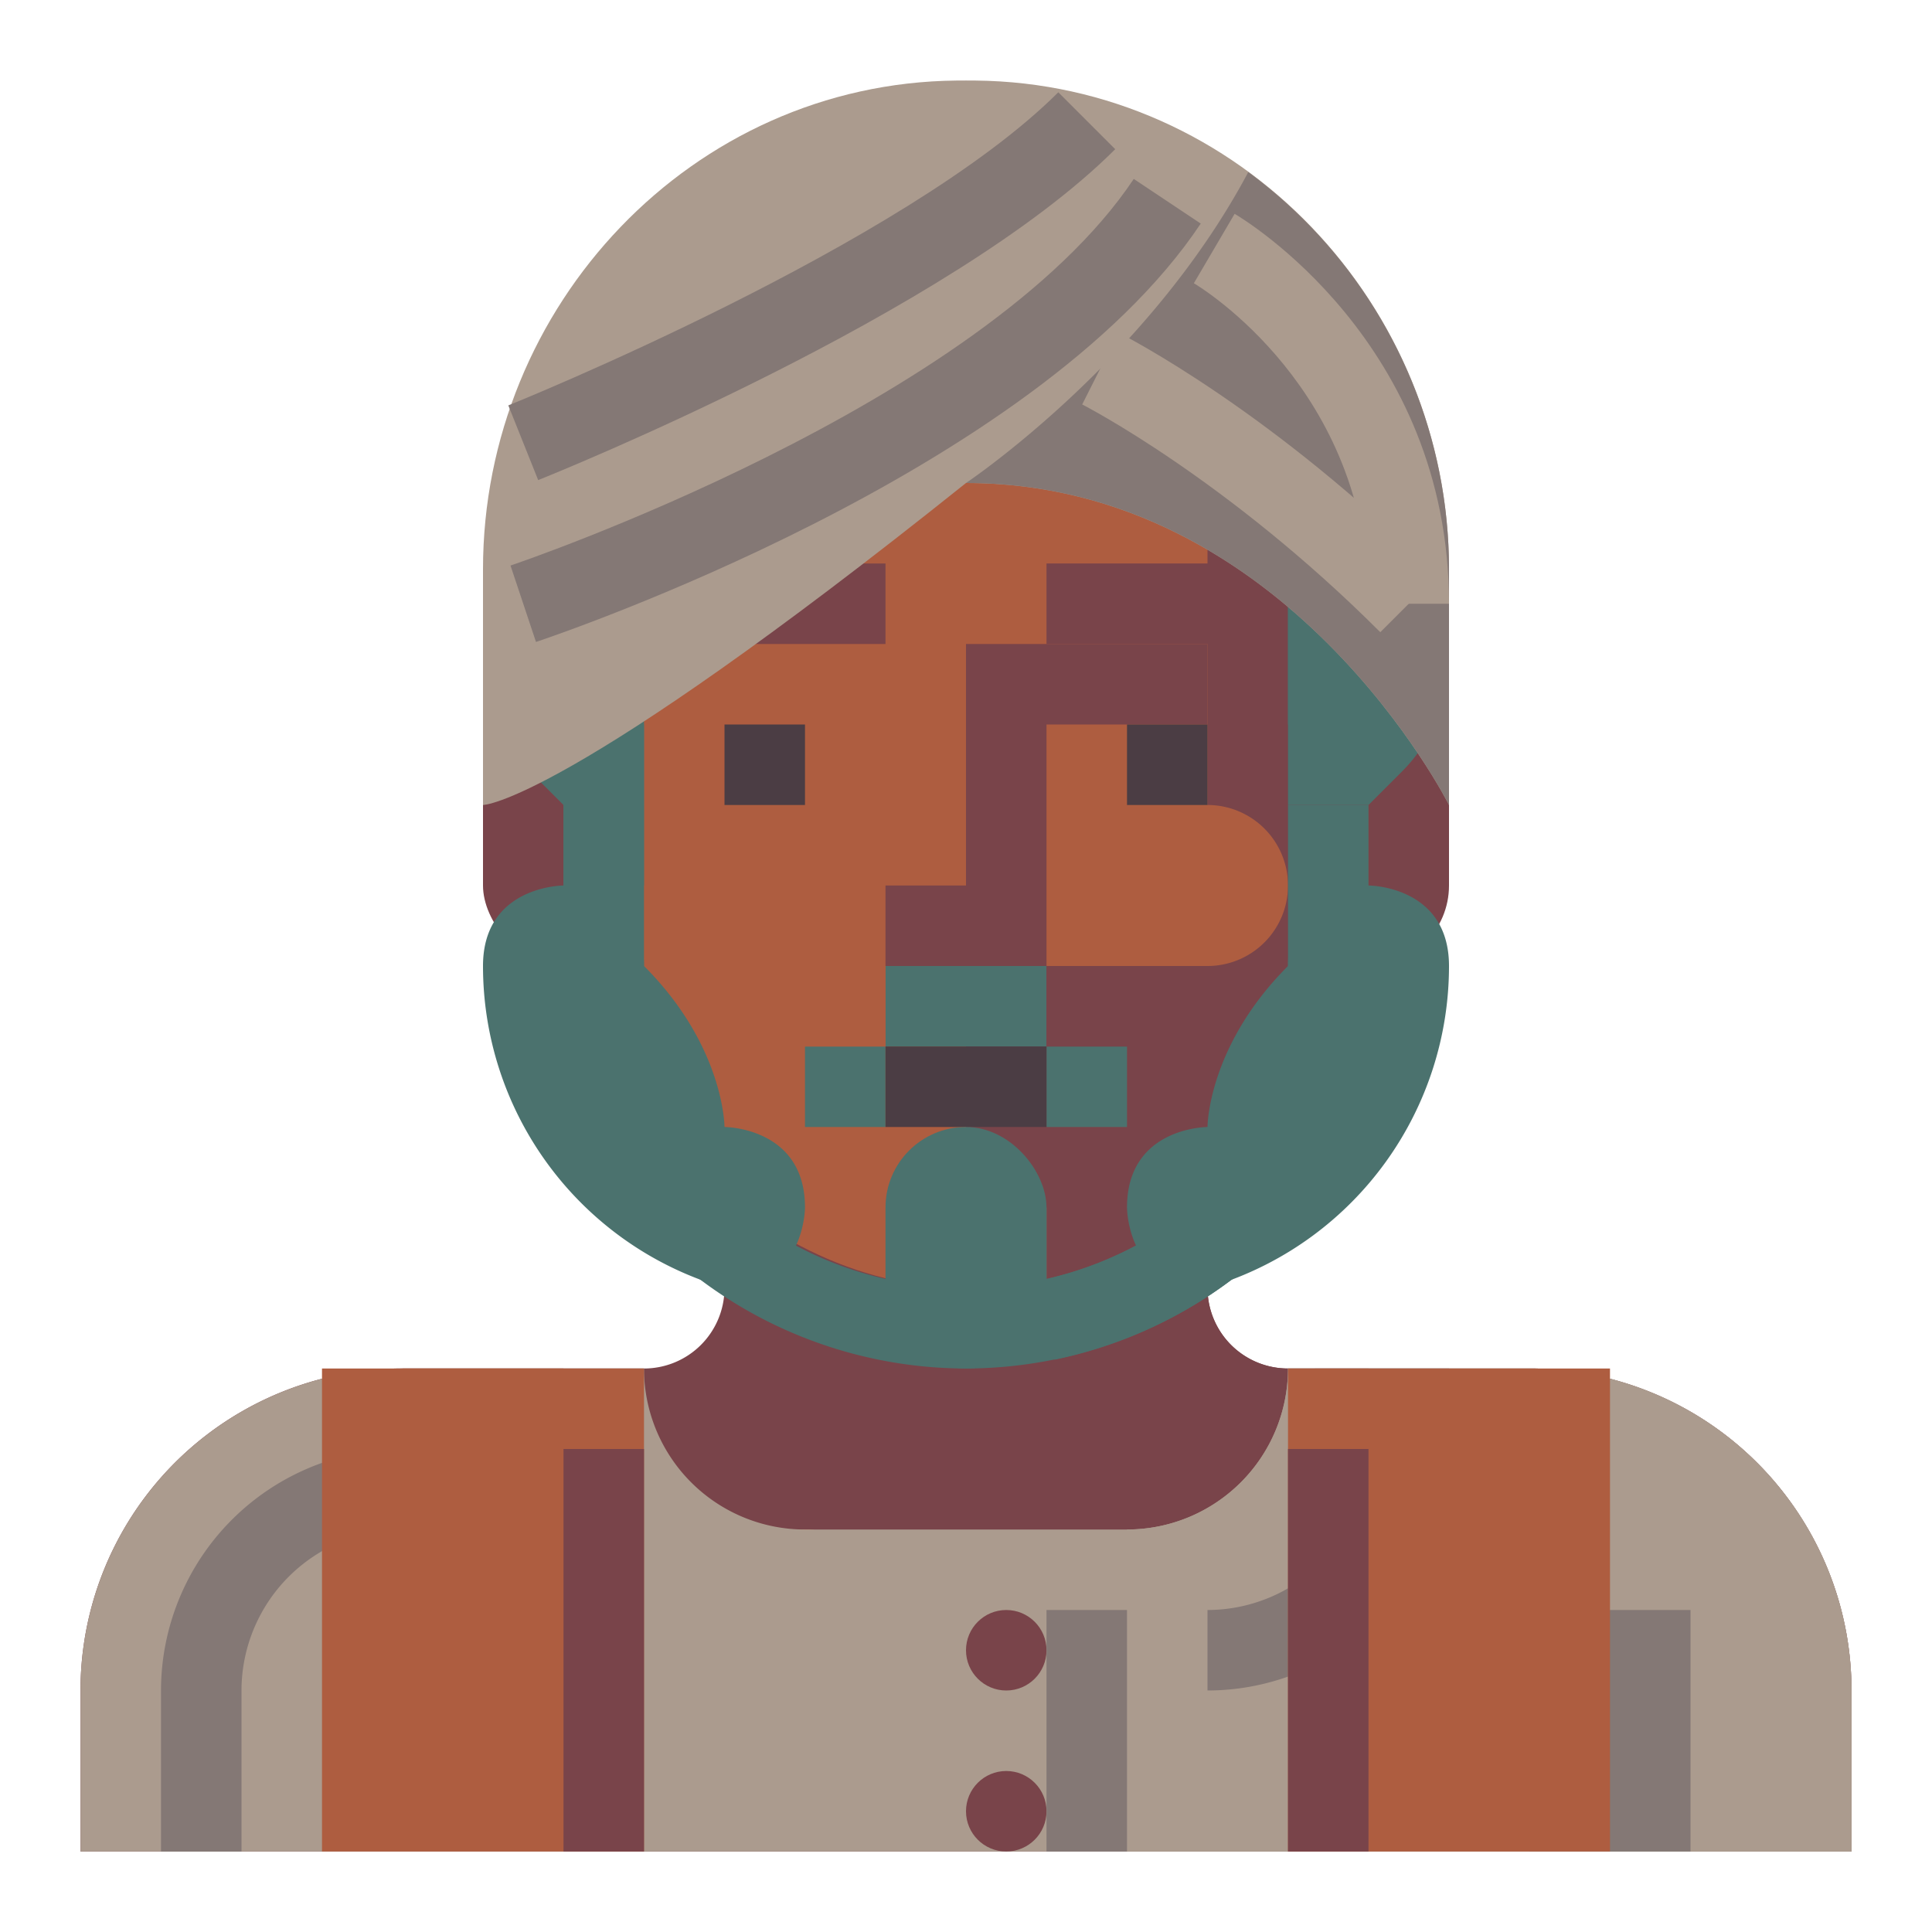 <svg xmlns="http://www.w3.org/2000/svg" viewBox="0 0 512 512" preserveAspectRatio="xMidYMid meet">
  <title>Muslim Man</title>
  <g id="muslim-man" data-name="Muslim Man">
    <rect
       x="341.333"
       y="192"
       width="42.667"
       height="64"
       rx="21.333"
       ry="21.333"
       style="fill:#79444a;fill-opacity:1"
       id="rect1" />
    <rect
       x="128"
       y="192"
       width="42.667"
       height="64"
       rx="21.333"
       ry="21.333"
       style="fill:#79444a;fill-opacity:1"
       id="rect2" />
    <path
       d="m 192,277.333 v 64 a 21.333,21.333 0 0 1 -21.333,21.333 h -64 A 85.333,85.333 0 0 0 21.333,448 v 42.667 H 490.667 V 448 a 85.333,85.333 0 0 0 -85.333,-85.333 h -64 A 21.333,21.333 0 0 1 320,341.333 v -64 z"
       style="fill:#79444a;fill-opacity:1"
       id="path2" />
    <rect
       x="149.333"
       y="405.333"
       width="85.333"
       height="42.667"
       rx="21.333"
       ry="21.333"
       style="fill:#ae5d40"
       id="rect3" />
    <circle
       cx="213.333"
       cy="426.667"
       r="21.333"
       style="fill:#c77b58"
       id="circle3" />
    <path
       d="M 341.333,362.667 A 21.334,21.334 0 0 1 320,341.333 v -64 h -85.333 v 128 a 21.333,21.333 0 1 0 42.667,0 h 85.333 v -42.667 z"
       style="fill:#79444a;fill-opacity:1"
       id="path3" />
    <path
       d="m 405.333,362.667 h -64 v 9e-5 a 42.667,42.667 0 0 1 -42.667,42.667 h -85.334 a 42.667,42.667 0 0 1 -42.667,-42.667 v 0 h -64 A 85.333,85.333 0 0 0 21.333,448 v 42.667 H 490.667 V 448 a 85.333,85.333 0 0 0 -85.333,-85.333 z"
       style="fill:#ab9b8e;fill-opacity:1"
       id="path4" />
    <path
       d="m 405.333,362.667 h -64 a 42.667,42.667 0 0 1 -42.667,42.667 v 85.333 h 192 V 448 a 85.333,85.333 0 0 0 -85.333,-85.333 z"
       style="fill:#ab9b8e;fill-opacity:1"
       id="path5" />
    <rect
       x="405.333"
       y="426.667"
       width="42.667"
       height="64"
       style="fill:#847875;fill-opacity:1"
       id="rect5" />
    <path
       d="M 64,490.667 H 42.667 V 448 a 64.07,64.07 0 0 1 64,-64 v 21.333 A 42.716,42.716 0 0 0 64,448 Z"
       style="fill:#847875;fill-opacity:1"
       id="path6" />
    <path
       d="M 320,448 V 426.667 A 42.716,42.716 0 0 0 362.667,384 V 362.667 H 384 V 384 a 64.07,64.07 0 0 1 -64,64 z"
       style="fill:#847875;fill-opacity:1"
       id="path7" />
    <rect
       x="85.333"
       y="362.667"
       width="85.333"
       height="128"
       style="fill:#ae5d40"
       id="rect7" />
    <rect
       x="149.333"
       y="384"
       width="21.333"
       height="106.667"
       style="fill:#79444a;fill-opacity:1"
       id="rect8" />
    <rect
       x="341.333"
       y="362.667"
       width="85.333"
       height="128"
       style="fill:#ae5d40;fill-opacity:1"
       id="rect9" />
    <rect
       x="149.333"
       y="42.667"
       width="213.333"
       height="298.667"
       rx="106.667"
       ry="106.667"
       style="fill:#ae5d40"
       id="rect10" />
    <path
       d="m 320,64.483 v 84.85 h -42.667 v 21.333 H 320 v 42.667 a 21.333,21.333 0 0 1 21.333,21.333 v 8e-5 A 21.333,21.333 0 0 1 320,256 h -64 v 64 h 21.333 v 19.184 a 106.691,106.691 0 0 0 85.333,-104.517 v -85.333 c 0,-34.784 -16.901,-65.379 -42.667,-84.85 z"
       style="fill:#79444a;fill-opacity:1"
       id="path10" />
    <rect
       x="341.333"
       y="213.333"
       width="21.333"
       height="42.667"
       style="fill:#4b726e"
       id="rect11" />
    <rect
       x="234.667"
       y="256"
       width="42.667"
       height="21.333"
       style="fill:#4b726e"
       id="rect12" />
    <rect
       x="256"
       y="256"
       width="21.333"
       height="21.333"
       style="fill:#4b726e"
       id="rect13" />
    <rect
       x="213.333"
       y="277.333"
       width="21.333"
       height="21.333"
       style="fill:#4b726e"
       id="rect14" />
    <rect
       x="213.333"
       y="256"
       width="21.333"
       height="21.333"
       style="fill:#ae5d40;fill-opacity:1"
       id="rect15" />
    <rect
       x="277.333"
       y="277.333"
       width="21.333"
       height="21.333"
       style="fill:#4b726e"
       id="rect16" />
    <rect
       x="277.333"
       y="256"
       width="21.333"
       height="21.333"
       style="fill:#79444a;fill-opacity:1"
       id="rect17" />
    <path
       d="m 128,174.327 a 42.667,42.667 0 0 0 12.497,30.17 l 8.837,8.837 h 21.333 V 128 h -5e-5 A 42.667,42.667 0 0 0 128,170.667 Z"
       style="fill:#4b726e"
       id="path17" />
    <rect
       x="149.333"
       y="192"
       width="21.333"
       height="42.667"
       style="fill:#4b726e"
       id="rect18" />
    <path
       d="m 341.333,128 v 85.333 h 21.333 l 8.837,-8.837 A 42.667,42.667 0 0 0 384,174.327 v -3.66 A 42.667,42.667 0 0 0 341.333,128 Z"
       style="fill:#4b726e"
       id="path18" />
    <rect
       x="341.333"
       y="149.333"
       width="21.333"
       height="42.667"
       style="fill:#4b726e"
       id="rect19" />
    <rect
       x="149.333"
       y="149.333"
       width="21.333"
       height="21.333"
       style="fill:#4b726e"
       id="rect20" />
    <rect
       x="192"
       y="149.333"
       width="42.667"
       height="21.333"
       style="fill:#79444a;fill-opacity:1"
       id="rect21" />
    <polygon
       points="277.333,256 277.333,192 320,192 320,170.667 256,170.667 256,234.667 234.667,234.667 234.667,256 "
       style="fill:#79444a;fill-opacity:1"
       id="polygon21" />
    <rect
       x="298.667"
       y="192"
       width="21.333"
       height="21.333"
       style="fill:#4b3d44"
       id="rect22" />
    <rect
       x="192"
       y="192"
       width="21.333"
       height="21.333"
       style="fill:#4b3d44"
       id="rect23" />
    <rect
       x="234.667"
       y="277.333"
       width="42.667"
       height="21.333"
       style="fill:#4b3d44;fill-opacity:1"
       id="rect24" />
    <path
       d="m 128,213.333 c 0,0 21.333,0 128,-85.333 85.333,0 128,85.333 128,85.333 v -62.463 C 384,80.895 328.519,22.046 258.547,21.346 Q 257.28,21.333 256,21.333 q -1.28,-4e-5 -2.547,0.013 C 183.481,22.046 128,80.895 128,150.87 Z"
       style="fill:#ab9b8e"
       id="path24" />
    <path
       d="M 330.803,45.602 C 304.109,95.874 256,128 256,128 c 85.333,0 128,85.333 128,85.333 V 150.87 A 130.739,130.739 0 0 0 330.803,45.602 Z"
       style="fill:#847875;fill-opacity:1"
       id="path25" />
    <path
       d="m 365.792,167.542 c -40.802,-40.792 -78.625,-60.167 -79,-60.354 l 9.594,-19.042 c 1.667,0.833 41.104,20.938 84.49,64.312 z"
       style="fill:#ab9b8e;fill-opacity:1"
       id="path26" />
    <path
       d="m 384,160 h -21.333 c 0,-56.812 -44.385,-83.812 -46.281,-84.938 L 327.188,56.667 C 329.5,58.021 384,90.667 384,160 Z"
       style="fill:#ab9b8e;fill-opacity:1"
       id="path27" />
    <path
       d="m 142.042,170.125 -6.75,-20.25 c 1.25,-0.417 125.042,-42.271 165.167,-102.458 l 17.75,11.833 c -44.188,66.292 -170.802,109.083 -176.167,110.875 z"
       style="fill:#847875;fill-opacity:1"
       id="path28" />
    <path
       d="m 142.625,127.229 -7.917,-19.792 c 1.042,-0.417 105.135,-42.375 145.75,-82.979 l 15.083,15.083 C 251.833,83.25 147.062,125.458 142.625,127.229 Z"
       style="fill:#847875;fill-opacity:1"
       id="path29" />
    <rect
       x="234.667"
       y="298.667"
       width="42.667"
       height="64"
       rx="21.333"
       ry="21.333"
       style="fill:#4b726e"
       id="rect29" />
    <path
       d="M 256,362.667 A 117.473,117.473 0 0 1 138.667,245.333 H 160 a 96,96 0 0 0 192,0 h 21.333 A 117.473,117.473 0 0 1 256,362.667 Z"
       style="fill:#4b726e"
       id="path30" />
    <path
       d="m 279.458,360.333 -4.25,-20.917 A 96.262,96.262 0 0 0 352,245.333 h 21.333 a 117.684,117.684 0 0 1 -93.875,115 z"
       style="fill:#4b726e"
       id="path31" />
    <path
       d="m 149.333,234.667 v 0 c 0,0 21.333,-0.477 21.333,21.333 C 192,277.333 192,298.667 192,298.667 c 0,0 21.333,0 21.333,21.333 0,0 0,21.333 -21.333,21.333 l -3.284,-1.095 A 88.795,88.795 0 0 1 128,256 v -6e-5 c 0,-21.333 21.333,-21.333 21.333,-21.333 z"
       style="fill:#4b726e"
       id="path32" />
    <path
       d="m 362.667,234.667 v 0 c 0,0 -21.333,-0.477 -21.333,21.333 C 320,277.333 320,298.667 320,298.667 c 0,0 -21.333,0 -21.333,21.333 0,0 0,21.333 21.333,21.333 l 3.284,-1.095 A 88.795,88.795 0 0 0 384,256 v -6e-5 c 0,-21.333 -21.333,-21.333 -21.333,-21.333 z"
       style="fill:#4b726e"
       id="path33" />
    <rect
       x="170.667"
       y="298.667"
       width="21.333"
       height="21.333"
       style="fill:#4b726e"
       id="rect33" />
    <rect
       x="320"
       y="298.667"
       width="21.333"
       height="21.333"
       style="fill:#4b726e"
       id="rect34" />
    <rect
       x="341.333"
       y="256"
       width="21.333"
       height="21.333"
       style="fill:#4b726e"
       id="rect35" />
    <rect
       x="149.333"
       y="256"
       width="21.333"
       height="21.333"
       style="fill:#4b726e"
       id="rect36" />
    <rect
       x="256"
       y="320"
       width="21.333"
       height="21.333"
       style="fill:#4b726e"
       id="rect37" />
    <rect
       x="149.333"
       y="213.333"
       width="21.333"
       height="42.667"
       style="fill:#4b726e"
       id="rect38" />
    <circle
       cx="266.667"
       cy="437.333"
       r="10.667"
       style="fill:#79444a;fill-opacity:1"
       id="circle38" />
    <circle
       cx="266.667"
       cy="480"
       r="10.667"
       style="fill:#79444a;fill-opacity:1"
       id="circle39" />
    <rect
       x="277.333"
       y="426.667"
       width="21.333"
       height="64"
       style="fill:#847875;fill-opacity:1"
       id="rect39" />
    <rect
       x="106.667"
       y="362.667"
       width="42.667"
       height="21.333"
       style="fill:#ae5d40;fill-opacity:1"
       id="rect40" />
    <rect
       x="341.333"
       y="384"
       width="21.333"
       height="106.667"
       style="fill:#79444a;fill-opacity:1"
       id="rect41" />
  </g>
</svg>

